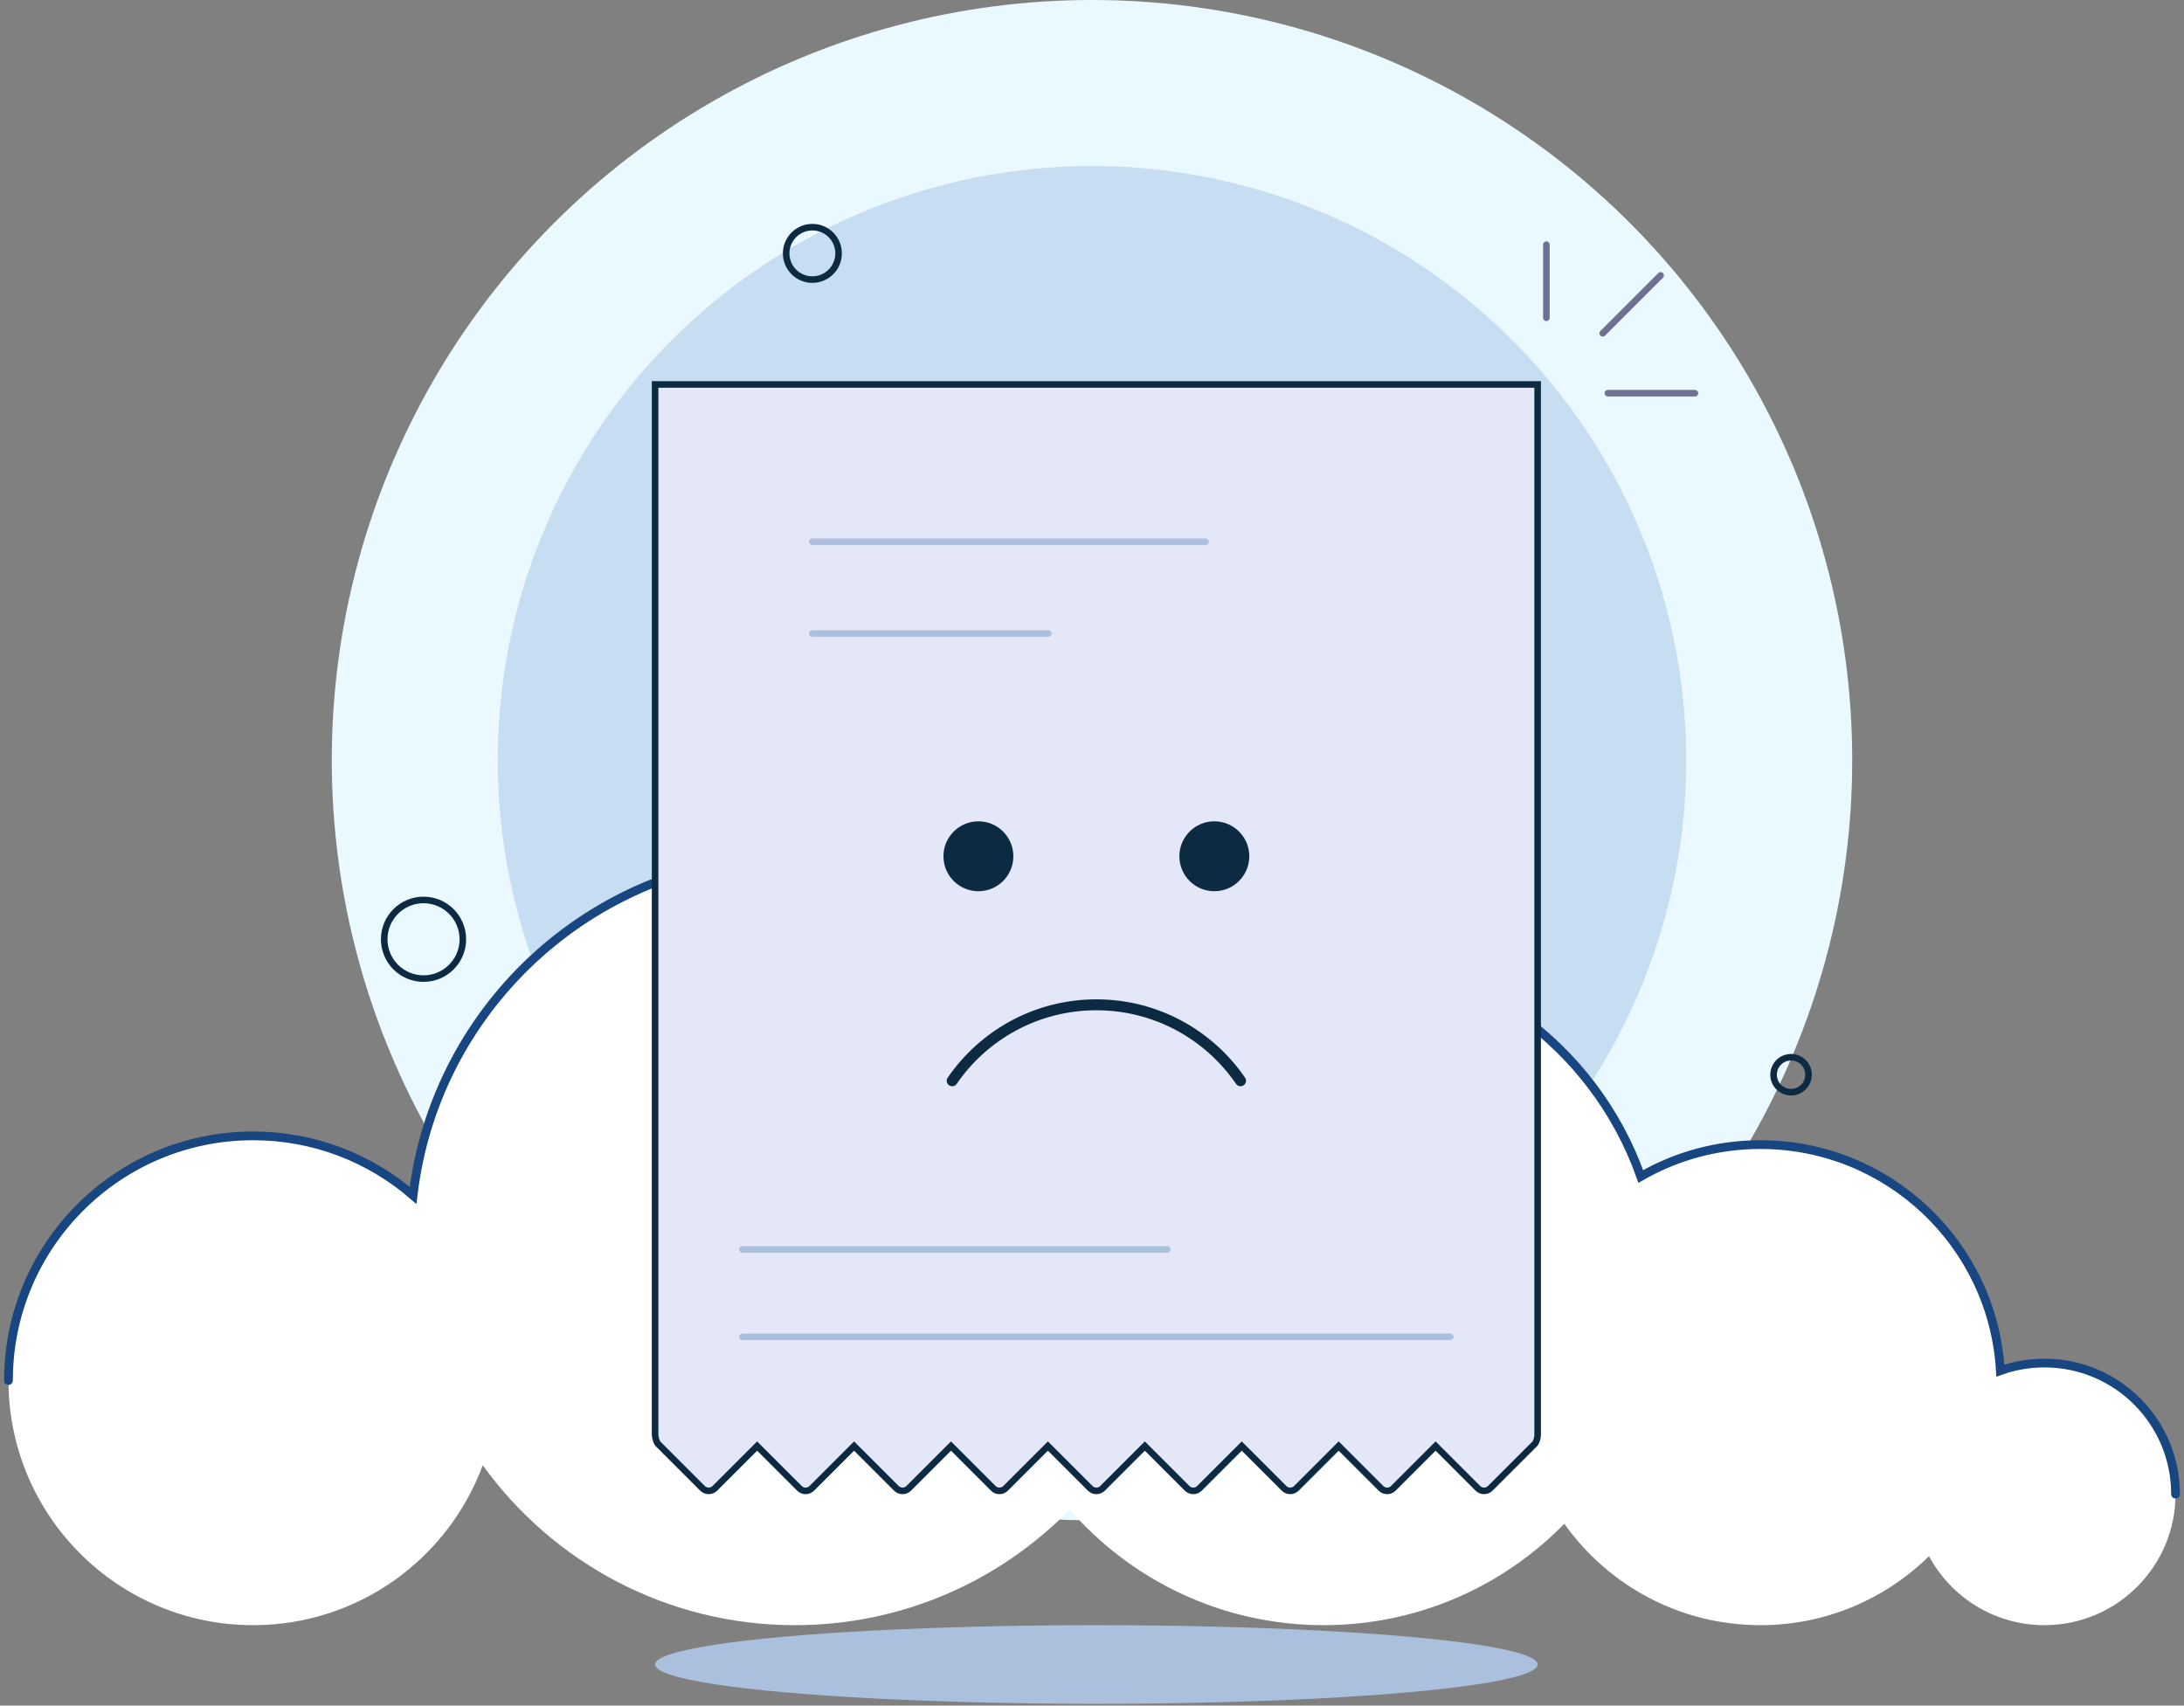 <svg viewBox="0 0 516 403" fill="none" xmlns="http://www.w3.org/2000/svg">
<rect x="0" y="0" width="516" height="403" fill="#808080" stroke="none"/>
<circle cx="258" cy="179.613" r="179.613" fill="#EAF9FF"/>
<circle cx="258" cy="179.613" r="140.387" fill="#C7DDF1"/>
<path d="M252.741 356.685C236.25 373.54 213.25 384 187.806 384C157.437 384 130.549 369.097 114.055 346.205C105.914 368.268 84.697 384 59.806 384C27.881 384 2 358.119 2 326.194C2 294.268 27.881 268.387 59.806 268.387C74.252 268.387 87.46 273.686 97.593 282.446C102.895 237.327 141.263 202.323 187.806 202.323C219.166 202.323 246.814 218.213 263.137 242.381C276.729 231.524 293.961 225.032 312.71 225.032C347.303 225.032 376.735 247.132 387.657 277.984C395.983 273.192 405.639 270.452 415.935 270.452C446.162 270.452 470.871 294.072 472.612 323.861C475.868 322.698 479.376 322.065 483.032 322.065C500.135 322.065 514 335.929 514 353.032C514 370.135 500.135 384 483.032 384C471.235 384 460.979 377.404 455.751 367.699C445.504 377.78 431.446 384 415.935 384C396.802 384 379.879 374.535 369.593 360.032C355.159 374.819 335.006 384 312.71 384C288.776 384 267.312 373.421 252.741 356.685Z" fill="white"/>
<path d="M2 326.194C2 294.268 27.881 268.387 59.806 268.387C74.252 268.387 87.46 273.686 97.593 282.446C102.895 237.327 141.263 202.323 187.806 202.323C219.166 202.323 246.814 218.213 263.137 242.381C276.729 231.524 293.961 225.032 312.71 225.032C347.303 225.032 376.735 247.132 387.657 277.984C395.983 273.192 405.639 270.452 415.935 270.452C446.162 270.452 470.871 294.072 472.612 323.861C475.868 322.698 479.376 322.065 483.032 322.065C500.135 322.065 514 335.929 514 353.032" stroke="#184680" stroke-width="2.066" stroke-linecap="round"/>
<path d="M349.171 351.667C349.978 352.474 351.285 352.474 352.091 351.667L362.686 341.073C362.722 341.036 362.779 340.939 362.843 340.815C363.154 340.215 363.29 339.529 363.29 338.853V338.853L363.29 90.839L154.774 90.839L154.774 337.82L154.774 338.853C154.774 339.885 155.252 340.942 155.382 341.073L165.977 351.667C166.783 352.473 168.09 352.473 168.896 351.667L178.886 341.677L188.876 351.667C189.682 352.473 190.99 352.473 191.796 351.667L201.786 341.677L211.776 351.667C212.582 352.473 213.889 352.473 214.695 351.667L224.685 341.677L234.675 351.667C235.481 352.473 236.788 352.473 237.594 351.667L247.584 341.677L257.574 351.667C258.38 352.473 259.688 352.473 260.494 351.667L270.484 341.677L280.473 351.667C281.28 352.473 282.587 352.473 283.393 351.667L293.383 341.677L303.373 351.667C304.179 352.473 305.486 352.473 306.292 351.667L316.282 341.677L326.272 351.667C327.078 352.473 328.386 352.474 329.192 351.667L339.182 341.677L349.171 351.667Z" fill="#E3E7F7" stroke="#0C2B42" stroke-width="1.55"/>
<path fill-rule="evenodd" clip-rule="evenodd" d="M231.161 210.581C235.722 210.581 239.419 206.883 239.419 202.323C239.419 197.762 235.722 194.065 231.161 194.065C226.6 194.065 222.903 197.762 222.903 202.323C222.903 206.883 226.6 210.581 231.161 210.581ZM286.903 210.581C291.464 210.581 295.161 206.883 295.161 202.323C295.161 197.762 291.464 194.065 286.903 194.065C282.342 194.065 278.645 197.762 278.645 202.323C278.645 206.883 282.342 210.581 286.903 210.581Z" fill="#0C2B42"/>
<path d="M293.097 255.368C285.655 244.529 273.174 237.419 259.032 237.419C244.891 237.419 232.409 244.529 224.968 255.368" stroke="#0C2B42" stroke-width="2.583" stroke-linecap="round"/>
<circle cx="191.935" cy="59.871" r="6.194" stroke="#0C2B42" stroke-width="1.55"/>
<circle cx="423.161" cy="253.935" r="4.129" stroke="#0C2B42" stroke-width="1.55"/>
<path d="M191.936 128H284.839M191.936 149.677H247.677" stroke="#ABC0DC" stroke-width="1.55" stroke-linecap="round"/>
<path d="M175.419 315.871H342.645M175.419 295.226H275.755" stroke="#ABC0DC" stroke-width="1.55" stroke-linecap="round"/>
<circle cx="100.064" cy="221.935" r="9.29" stroke="#0C2B42" stroke-width="1.55"/>
<path d="M379.878 92.903H400.452M365.355 75.092V57.806" stroke="#6E7191" stroke-width="1.55" stroke-linecap="round"/>
<path d="M378.667 78.753L392.352 65.068" stroke="#6E7191" stroke-width="1.55" stroke-linecap="round"/>
<ellipse cx="259.032" cy="393.29" rx="104.258" ry="9.29" fill="#ABC0DC"/>
</svg>
